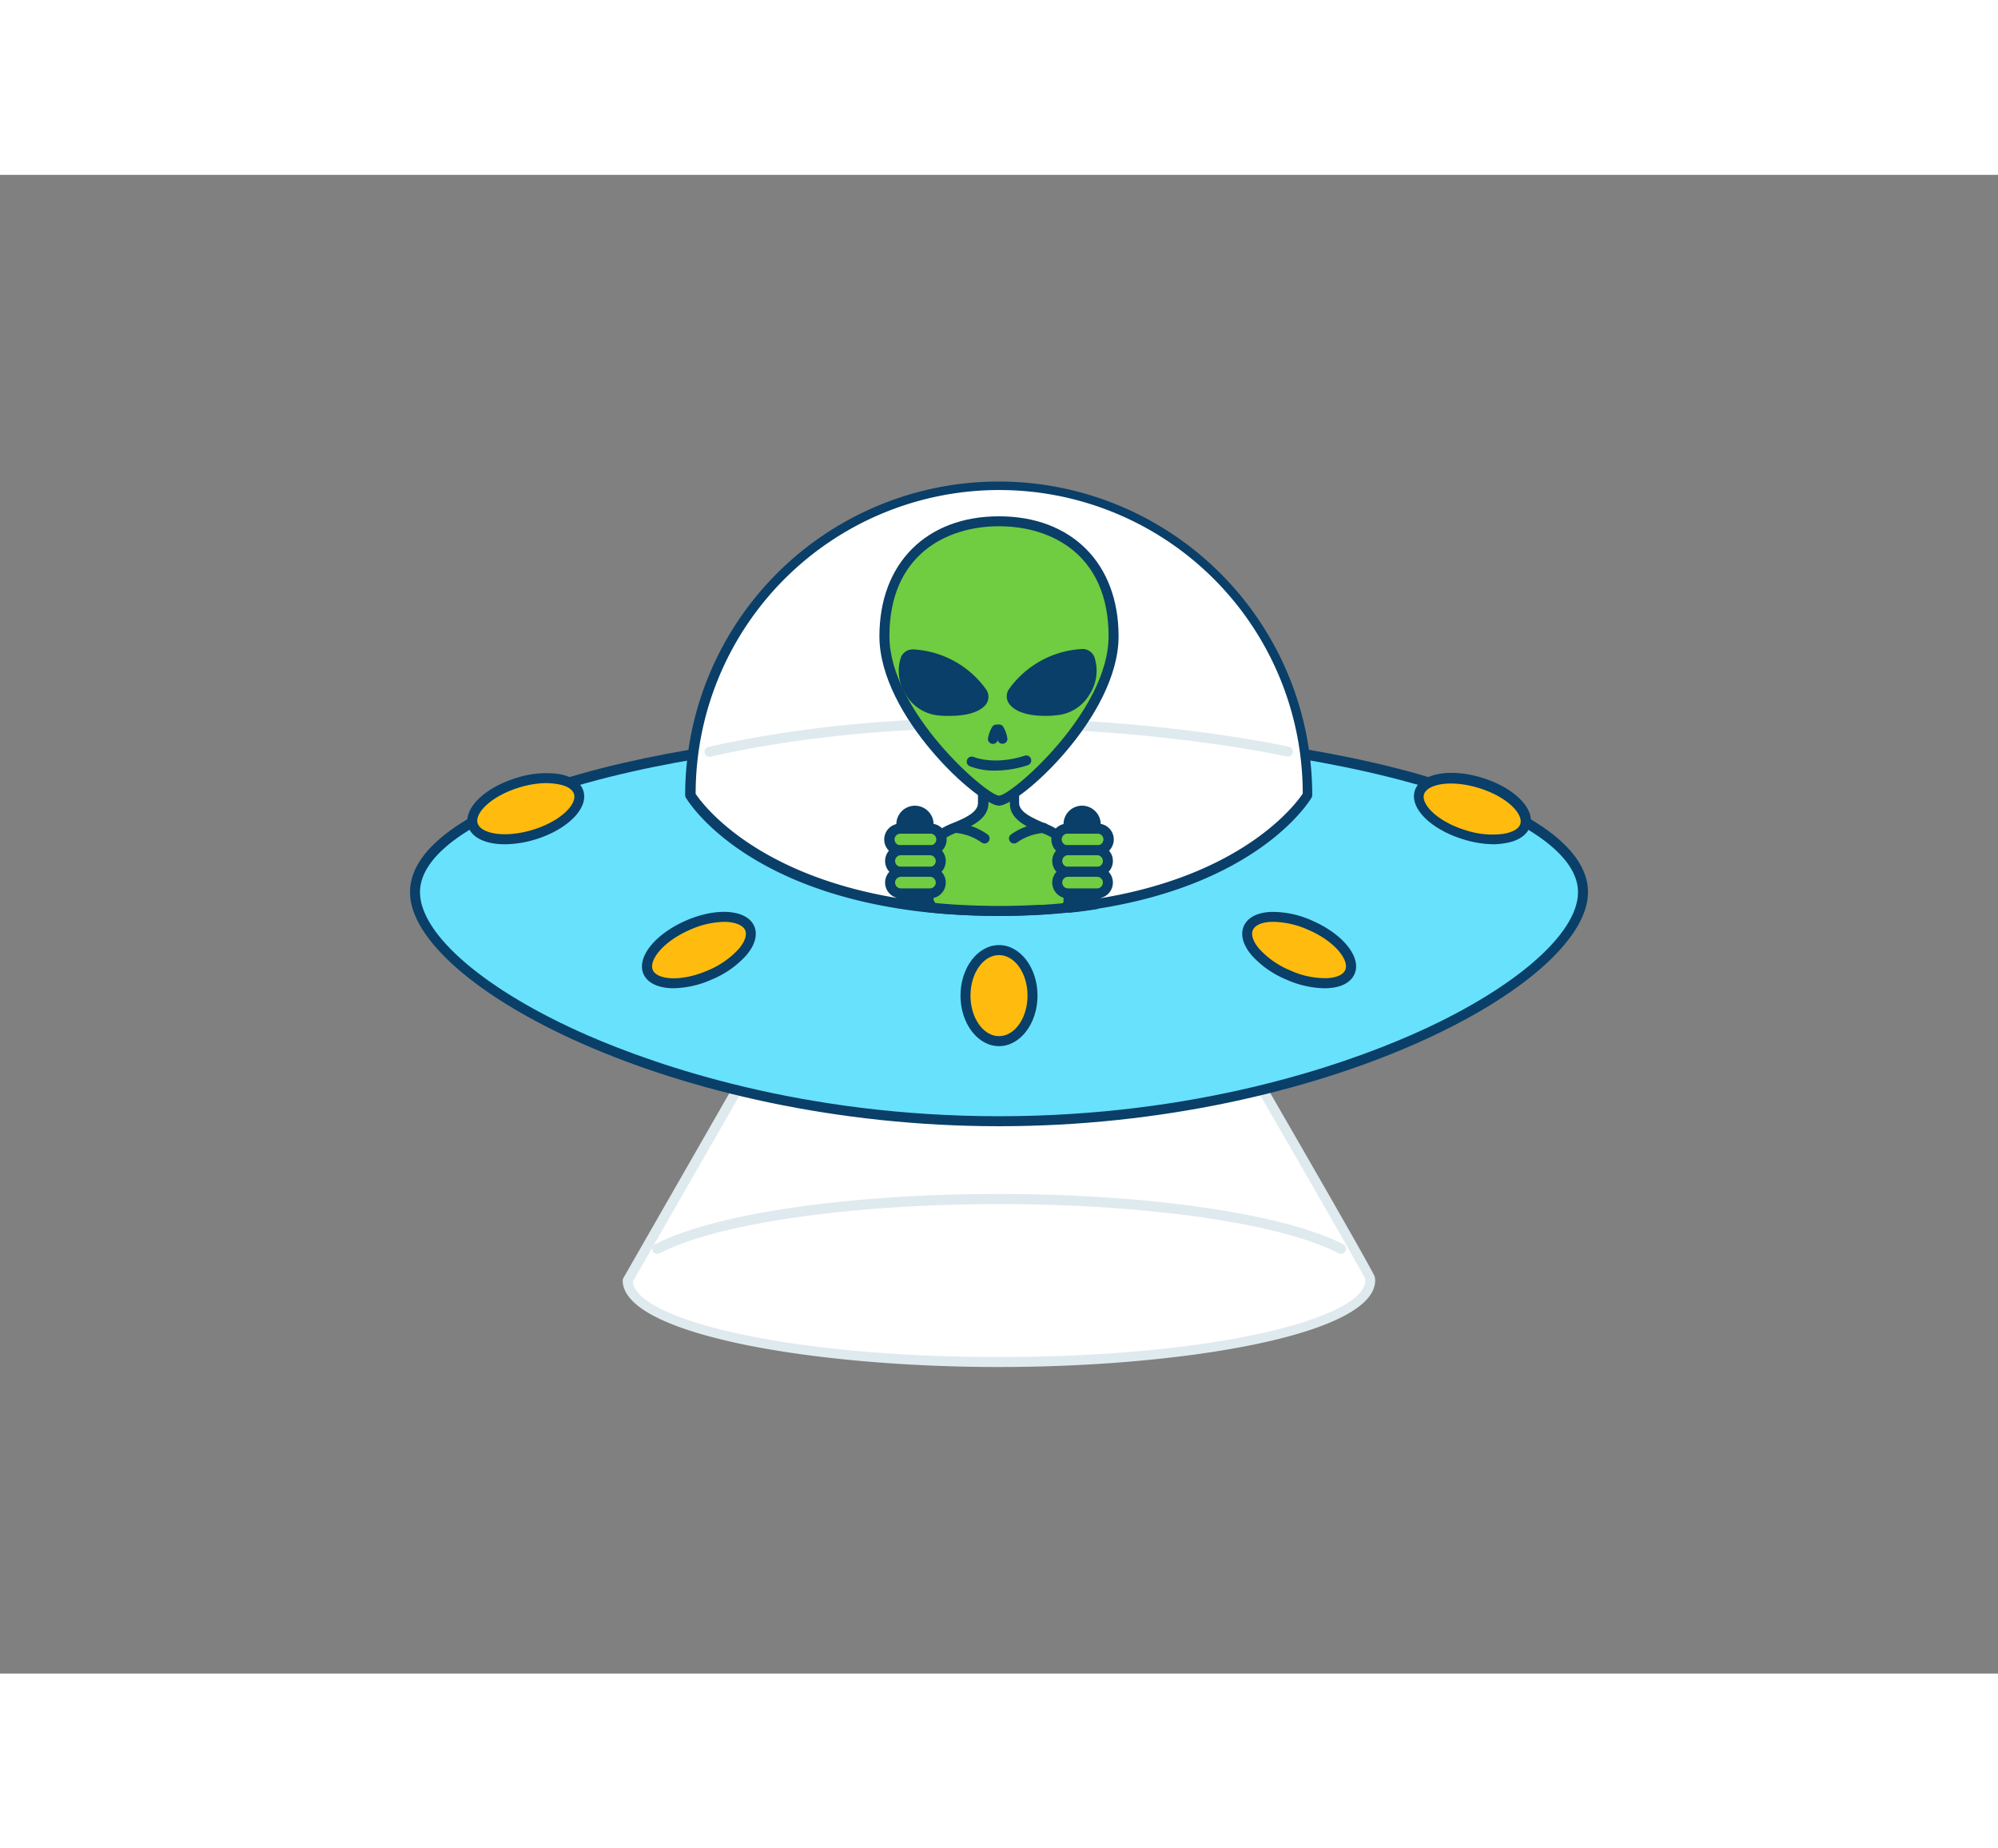 <svg xmlns="http://www.w3.org/2000/svg" viewBox="0 0 400 300" class="styles_logo__3Jd-a" width="200" height="185"><rect x="0" y="0" width="400" height="300" fill="#808080" stroke="none"/><g id="_278_alien_outline__4BKQYTE0" data-name="#278_alien_outline"><path d="M274.26,220.77c-.15-1-51.6-89.57-51.6-89.57H177.34l-51.67,90.11c0,9,33.28,16.33,74.33,16.33s74.33-7.31,74.33-16.33Z" fill="#fff"/><path d="M200,238.64c-37,0-75.33-6.48-75.33-17.33a1,1,0,0,1,.14-.5l51.66-90.11a1,1,0,0,1,.87-.5h45.32a1,1,0,0,1,.86.5c23.52,40.46,51.58,88.91,51.73,89.93a0,0,0,0,1,0,0l.06.54s0,.07,0,.11C275.33,232.16,237,238.64,200,238.64Zm-73.32-17.08c.65,7.33,29.95,15.08,73.32,15.08,43.76,0,73.19-7.89,73.33-15.28l0-.34c-1.5-3.15-33.87-59-51.21-88.82H177.92Z" fill="#dfeaef"/><path d="M268.48,216a1,1,0,0,1-.46-.11c-11.53-6-38.23-9.86-68-9.86s-56.49,3.87-68,9.86a1,1,0,0,1-.93-1.77C142.85,207.94,169.91,204,200,204s57.15,4,68.95,10.09a1,1,0,0,1-.47,1.88Z" fill="#dfeaef"/><path d="M316.92,143.58c0,17.85-52.35,45.86-116.92,45.86s-116.92-28-116.92-45.86S135.43,111.25,200,111.25,316.92,125.73,316.92,143.58Z" fill="#68e1fd"/><path d="M200,190.44c-65.09,0-117.92-28.36-117.92-46.86,0-18.69,51.8-33.33,117.92-33.33s117.92,14.64,117.92,33.33C317.92,162.08,265.09,190.44,200,190.44Zm0-78.19c-31.14,0-60.41,3.35-82.41,9.44-21.29,5.88-33.51,13.86-33.51,21.89,0,8.52,13.21,19.79,33.65,28.71,13.82,6,42.89,16.15,82.27,16.15s68.45-10.12,82.27-16.15c20.44-8.92,33.65-20.19,33.65-28.71,0-8-12.22-16-33.51-21.89C260.41,115.6,231.14,112.25,200,112.25Z" fill="#093f68"/><path d="M261.77,124.13s-9.86,16.78-42.41,21.8c-1.75.27-3.56.51-5.44.7l-.62.07c-1.48.15-3,.27-4.57.37l-.82.05c-2.53.14-5.16.22-7.91.22s-5.39-.08-7.92-.22l-1-.06c-1.51-.09-3-.21-4.42-.36l-.8-.09q-2.82-.29-5.45-.71c-32.4-5.05-42.22-21.77-42.22-21.77a61.77,61.77,0,1,1,123.54,0Z" fill="#fff"/><path d="M200,148.34c-2.63,0-5.32-.07-8-.22l-1-.06c-1.53-.09-3-.21-4.46-.36l-.24,0-.61-.07c-1.79-.18-3.64-.42-5.46-.71-32.49-5.06-42.51-21.55-42.92-22.25a1,1,0,0,1-.14-.51,62.77,62.77,0,1,1,125.54,0,1,1,0,0,1-.14.51c-.41.7-10.47,17.25-43.12,22.28-1.92.3-3.71.53-5.49.71l-.63.07c-1.41.14-2.92.26-4.6.37l-.84.05C205.31,148.27,202.62,148.34,200,148.34Zm-60.77-24.5c1.3,2,11.89,16.48,41.37,21.08,1.79.28,3.6.52,5.4.7l.56.06.25,0c1.39.15,2.87.27,4.37.36l1,.06a144.62,144.62,0,0,0,15.72,0l.8,0c1.66-.11,3.14-.23,4.54-.37l.58-.07c1.78-.18,3.54-.4,5.43-.69,29.63-4.57,40.26-19.15,41.56-21.11a60.77,60.77,0,0,0-121.54,0Zm122.54.3h0Z" fill="#093f68"/><path d="M142.16,116.48a1,1,0,0,1-.22-2c57.74-12.86,115.55-.13,116.13,0a1,1,0,0,1,.75,1.19,1,1,0,0,1-1.19.76c-.57-.13-58-12.75-115.26,0Z" fill="#dfeaef"/><path d="M215.33,141.69a10.88,10.88,0,0,1-2,5c-1.48.15-3,.27-4.57.37l-.82.05c-2.53.14-5.16.22-7.91.22s-5.39-.08-7.92-.22l-1-.06c-1.51-.09-3-.21-4.42-.36a10.88,10.88,0,0,1-2-5c-1.21-6.51,2-8.32,4-9.76s8.17-2.57,8.17-6.13c0-.7,0-1.39,0-2.06.1-2.75.35-5,.35-5l2.77-.76,2.77.76s.25,2.3.35,5c0,.67,0,1.36,0,2.06,0,2.55,3.18,3.85,5.71,4.92h0a12.29,12.29,0,0,1,2.44,1.2C213.29,133.37,216.54,135.18,215.33,141.69Z" fill="#70cc40"/><path d="M200,148.34c-2.63,0-5.32-.07-8-.22l-1-.06c-1.53-.09-3-.21-4.46-.36a1,1,0,0,1-.7-.4,11.91,11.91,0,0,1-2.21-5.42c-1.25-6.72,2-9.07,4-10.48l.39-.27a14.22,14.22,0,0,1,2.77-1.38c2.22-.93,5-2.1,5-4,0-.71,0-1.41,0-2.09.1-2.76.35-5,.36-5.13a1,1,0,0,1,.73-.85l2.77-.76a.92.92,0,0,1,.52,0l2.77.76a1,1,0,0,1,.73.85c0,.1.26,2.37.36,5.13,0,.68,0,1.38,0,2.09,0,1.85,2.76,3,5,4l.13.05,0,0a12.84,12.84,0,0,1,2.63,1.31l.38.27c2,1.41,5.26,3.76,4,10.48h0a11.86,11.86,0,0,1-2.21,5.42,1,1,0,0,1-.7.4c-1.42.14-2.93.26-4.61.37l-.84.05C205.31,148.27,202.62,148.34,200,148.34Zm-12.75-2.59c1.26.13,2.58.24,3.93.32l1,.06a144.62,144.62,0,0,0,15.72,0l.8,0c1.48-.1,2.82-.2,4.09-.33a10.28,10.28,0,0,0,1.6-4.24c1-5.46-1.33-7.13-3.21-8.48l-.41-.29a11.94,11.94,0,0,0-2.23-1.08l-.06,0-.1,0c-2.61-1.1-6.19-2.62-6.19-5.79,0-.69,0-1.37,0-2-.07-1.8-.2-3.42-.28-4.29L200,119l-1.84.51c-.08.87-.22,2.49-.28,4.3,0,.65,0,1.33,0,2,0,3.18-3.59,4.69-6.22,5.8a13.78,13.78,0,0,0-2.36,1.14l-.41.29c-1.88,1.35-4.22,3-3.21,8.48A10.28,10.28,0,0,0,187.25,145.75Zm28.08-4.06h0Z" fill="#093f68"/><path d="M208.92,130.71a11.89,11.89,0,0,0-5.93,2.13" fill="#68e1fd"/><path d="M203,133.84a1,1,0,0,1-.64-1.77,12.8,12.8,0,0,1,6.5-2.35,1,1,0,1,1,.13,2,10.84,10.84,0,0,0-5.35,1.9A1,1,0,0,1,203,133.84Z" fill="#093f68"/><path d="M191.19,130.71a11.87,11.87,0,0,1,5.92,2.13" fill="#68e1fd"/><path d="M197.11,133.84a1,1,0,0,1-.64-.23,10.79,10.79,0,0,0-5.35-1.9,1,1,0,1,1,.13-2,12.77,12.77,0,0,1,6.5,2.35,1,1,0,0,1,.13,1.41A1,1,0,0,1,197.11,133.84Z" fill="#093f68"/><path d="M222.94,92.35c0,15.45-19.59,32.93-22.94,32.93s-22.94-17.48-22.94-32.93,10.27-23,22.94-23S222.94,76.91,222.94,92.35Z" fill="#70cc40"/><path d="M200,126.28c-3.95,0-23.94-17.85-23.94-33.93,0-14.58,9.4-24,23.94-24s23.94,9.43,23.94,24C223.94,108.43,204,126.28,200,126.28Zm0-55.94c-10.61,0-21.94,5.78-21.94,22,0,15.09,19.53,31.9,21.94,31.93s21.94-16.84,21.94-31.93C221.94,76.12,210.61,70.34,200,70.34Z" fill="#093f68"/><path d="M216.6,96a18.24,18.24,0,0,0-13.76,7.54,1.58,1.58,0,0,0,.11,1.93c.86,1,3,2.16,8.3,1.8,5.81-.39,8.33-6.85,6.92-10.32A1.58,1.58,0,0,0,216.6,96Z" fill="#093f68"/><path d="M209.37,108.3c-3.48,0-5.89-.74-7.17-2.21a2.56,2.56,0,0,1-.18-3.17,19.24,19.24,0,0,1,14.52-8h0a2.55,2.55,0,0,1,2.55,1.58,8.69,8.69,0,0,1-1,7.56,8.49,8.49,0,0,1-6.74,4.13C210.64,108.27,210,108.3,209.37,108.3ZM216.66,97a17.25,17.25,0,0,0-13,7.12.57.57,0,0,0,0,.7c.61.7,2.37,1.81,7.49,1.46a6.54,6.54,0,0,0,5.17-3.19,6.87,6.87,0,0,0,.88-5.75.6.6,0,0,0-.58-.34Z" fill="#093f68"/><path d="M182.85,96a18.22,18.22,0,0,1,13.75,7.54,1.55,1.55,0,0,1-.11,1.93c-.86,1-3,2.16-8.3,1.8-5.81-.39-8.32-6.85-6.91-10.32A1.56,1.56,0,0,1,182.85,96Z" fill="#093f68"/><path d="M190.07,108.3c-.61,0-1.26,0-1.95-.07a8.51,8.51,0,0,1-6.74-4.13,8.73,8.73,0,0,1-1-7.56A2.54,2.54,0,0,1,182.91,95h0a19.22,19.22,0,0,1,14.51,8,2.57,2.57,0,0,1-.17,3.17C196,107.56,193.55,108.3,190.07,108.3ZM182.75,97a.58.58,0,0,0-.55.34,6.87,6.87,0,0,0,.88,5.75,6.55,6.55,0,0,0,5.18,3.19c5.1.35,6.87-.76,7.48-1.46a.59.59,0,0,0,0-.7,17.26,17.26,0,0,0-13-7.12Z" fill="#093f68"/><path d="M198.78,113.91a1,1,0,0,1-1-1,6.85,6.85,0,0,1,.79-2.29,1,1,0,0,1,1.81.86,9.3,9.3,0,0,0-.6,1.49A1,1,0,0,1,198.78,113.91Z" fill="#093f68"/><path d="M200.69,113.88a1,1,0,0,1-1-1,12.2,12.2,0,0,0-.59-1.43,1,1,0,0,1,.47-1.33,1,1,0,0,1,1.34.47,6.75,6.75,0,0,1,.78,2.29A1,1,0,0,1,200.69,113.88Z" fill="#093f68"/><path d="M199.29,119.25a13.46,13.46,0,0,1-5.16-.88,1,1,0,0,1-.5-1.33,1,1,0,0,1,1.32-.5c.08,0,4.05,1.72,10.2-.27a1,1,0,0,1,1.26.65,1,1,0,0,1-.65,1.25A21,21,0,0,1,199.29,119.25Z" fill="#093f68"/><ellipse cx="105.27" cy="126.9" rx="11.07" ry="5.44" transform="translate(-32.4 36.17) rotate(-16.94)" fill="#ffbc0e"/><path d="M101.09,134c-3.78,0-6.67-1.28-7.37-3.6-1.06-3.46,3.19-7.71,9.67-9.68a19.12,19.12,0,0,1,8.41-.79c2.69.44,4.48,1.66,5,3.43,1.05,3.46-3.2,7.71-9.67,9.69A21.42,21.42,0,0,1,101.09,134Zm8.39-12.25a19.25,19.25,0,0,0-5.51.88c-5.68,1.73-9,5.18-8.34,7.19s5.25,3,10.93,1.31,9-5.17,8.35-7.19c-.31-1-1.56-1.73-3.43-2A12.79,12.79,0,0,0,109.48,121.77Z" fill="#093f68"/><ellipse cx="139.91" cy="155.18" rx="11.07" ry="5.44" transform="translate(-50.01 68.08) rotate(-23.32)" fill="#ffbc0e"/><path d="M134.88,162.82c-3,0-5.25-1-6.06-2.86-1.43-3.32,2.32-8,8.54-10.7s12.21-2.18,13.64,1.14c.73,1.7.16,3.78-1.62,5.86a19.15,19.15,0,0,1-6.92,4.83A19.62,19.62,0,0,1,134.88,162.82ZM145,149.53a17.57,17.57,0,0,0-6.82,1.57c-5.45,2.35-8.32,6.14-7.49,8.07s5.56,2.44,11,.09a17.18,17.18,0,0,0,6.19-4.3c1.24-1.44,1.71-2.82,1.3-3.77S147.16,149.53,145,149.53Z" fill="#093f68"/><ellipse cx="294.73" cy="126.9" rx="5.44" ry="11.07" transform="translate(87.47 371.88) rotate(-73.06)" fill="#ffbc0e"/><path d="M299,134a21.35,21.35,0,0,1-6.09-1c-6.48-2-10.73-6.23-9.68-9.69h0c1.05-3.45,6.95-4.62,13.43-2.64s10.72,6.22,9.67,9.68c-.54,1.77-2.32,3-5,3.43A14.15,14.15,0,0,1,299,134ZM285.09,124c-.61,2,2.67,5.46,8.35,7.19a17.14,17.14,0,0,0,7.5.73c1.88-.31,3.13-1,3.43-2,.61-2-2.66-5.46-8.34-7.19S285.71,122,285.09,124Z" fill="#093f68"/><ellipse cx="260.09" cy="155.18" rx="5.44" ry="11.07" transform="translate(14.62 332.57) rotate(-66.68)" fill="#ffbc0e"/><path d="M265.17,162.83a19.75,19.75,0,0,1-7.63-1.74,19.15,19.15,0,0,1-6.92-4.83c-1.78-2.08-2.35-4.16-1.62-5.86s2.64-2.72,5.37-2.86a19.23,19.23,0,0,1,8.27,1.72c6.22,2.68,10,7.38,8.54,10.7-.74,1.7-2.64,2.71-5.37,2.85ZM255,149.53h-.55c-1.9.09-3.22.7-3.63,1.65s.06,2.33,1.3,3.77a17.18,17.18,0,0,0,6.19,4.3,16.9,16.9,0,0,0,7.38,1.55c1.9-.09,3.22-.69,3.63-1.64.83-1.93-2-5.72-7.49-8.07A17.78,17.78,0,0,0,255,149.53Z" fill="#093f68"/><ellipse cx="200" cy="164.29" rx="6.71" ry="9.12" fill="#ffbc0e"/><path d="M200,174.41c-4.25,0-7.71-4.54-7.71-10.12s3.46-10.11,7.71-10.11,7.71,4.53,7.71,10.11S204.25,174.41,200,174.41Zm0-18.23c-3.15,0-5.71,3.64-5.71,8.11s2.56,8.12,5.71,8.12,5.71-3.64,5.71-8.12S203.15,156.18,200,156.18Z" fill="#093f68"/><path d="M185.9,146.61V130a2.67,2.67,0,0,0-.8-1.92,2.72,2.72,0,0,0-4.65,1.92V145.9" fill="#093f68"/><path d="M185.9,147.61a1,1,0,0,1-1-1V130a1.66,1.66,0,0,0-.5-1.2,1.76,1.76,0,0,0-1.23-.52,1.72,1.72,0,0,0-1.72,1.72V145.9a1,1,0,1,1-2,0V130a3.72,3.72,0,0,1,6.36-2.62A3.63,3.63,0,0,1,186.9,130v16.65A1,1,0,0,1,185.9,147.61Z" fill="#093f68"/><rect x="178.2" y="130.88" width="10.14" height="4.32" rx="2.16" fill="#70cc40"/><path d="M186.18,136.19h-5.82a3.16,3.16,0,1,1,0-6.31h5.82a3.16,3.16,0,1,1,0,6.31Zm-5.82-4.31a1.16,1.16,0,1,0,0,2.31h5.82a1.16,1.16,0,1,0,0-2.31Z" fill="#093f68"/><rect x="178.2" y="135.19" width="10.14" height="4.32" rx="2.16" fill="#70cc40"/><path d="M186.18,140.51h-5.82a3.16,3.16,0,0,1,0-6.32h5.82a3.16,3.16,0,0,1,0,6.32Zm-5.82-4.32a1.16,1.16,0,0,0,0,2.32h5.82a1.16,1.16,0,0,0,0-2.32Z" fill="#093f68"/><rect x="178.2" y="139.51" width="10.14" height="4.32" rx="2.16" fill="#70cc40"/><path d="M186.18,144.83h-5.82a3.16,3.16,0,0,1,0-6.32h5.82a3.16,3.16,0,0,1,0,6.32Zm-5.82-4.32a1.16,1.16,0,0,0,0,2.32h5.82a1.16,1.16,0,0,0,0-2.32Z" fill="#093f68"/><path d="M219.36,130v16c-1.75.27-3.56.51-5.44.7V130a2.72,2.72,0,0,1,4.64-1.92A2.67,2.67,0,0,1,219.36,130Z" fill="#093f68"/><path d="M213.92,147.63a1,1,0,0,1-1-1V130a3.71,3.71,0,0,1,6.35-2.62,3.63,3.63,0,0,1,1.09,2.62v16a1,1,0,0,1-.85,1c-1.92.3-3.71.53-5.49.71Zm5.44-1.7h0Zm-2.72-17.69a1.72,1.72,0,0,0-1.72,1.72v15.56c1.12-.13,2.26-.27,3.44-.45V130a1.66,1.66,0,0,0-.5-1.2A1.7,1.7,0,0,0,216.64,128.24Z" fill="#093f68"/><rect x="211.66" y="130.88" width="10.14" height="4.32" rx="2.16" fill="#70cc40"/><path d="M219.64,136.19h-5.82a3.16,3.16,0,1,1,0-6.31h5.82a3.16,3.16,0,1,1,0,6.31Zm-5.82-4.31a1.16,1.16,0,1,0,0,2.31h5.82a1.16,1.16,0,1,0,0-2.31Z" fill="#093f68"/><rect x="211.66" y="135.19" width="10.14" height="4.32" rx="2.16" fill="#70cc40"/><path d="M219.64,140.51h-5.82a3.16,3.16,0,0,1,0-6.32h5.82a3.16,3.16,0,1,1,0,6.32Zm-5.82-4.32a1.16,1.16,0,0,0,0,2.32h5.82a1.16,1.16,0,1,0,0-2.32Z" fill="#093f68"/><rect x="211.66" y="139.51" width="10.14" height="4.32" rx="2.16" fill="#70cc40"/><path d="M219.64,144.83h-5.82a3.16,3.16,0,1,1,0-6.32h5.82a3.16,3.16,0,1,1,0,6.32Zm-5.82-4.32a1.16,1.16,0,1,0,0,2.32h5.82a1.16,1.16,0,1,0,0-2.32Z" fill="#093f68"/></g></svg>
